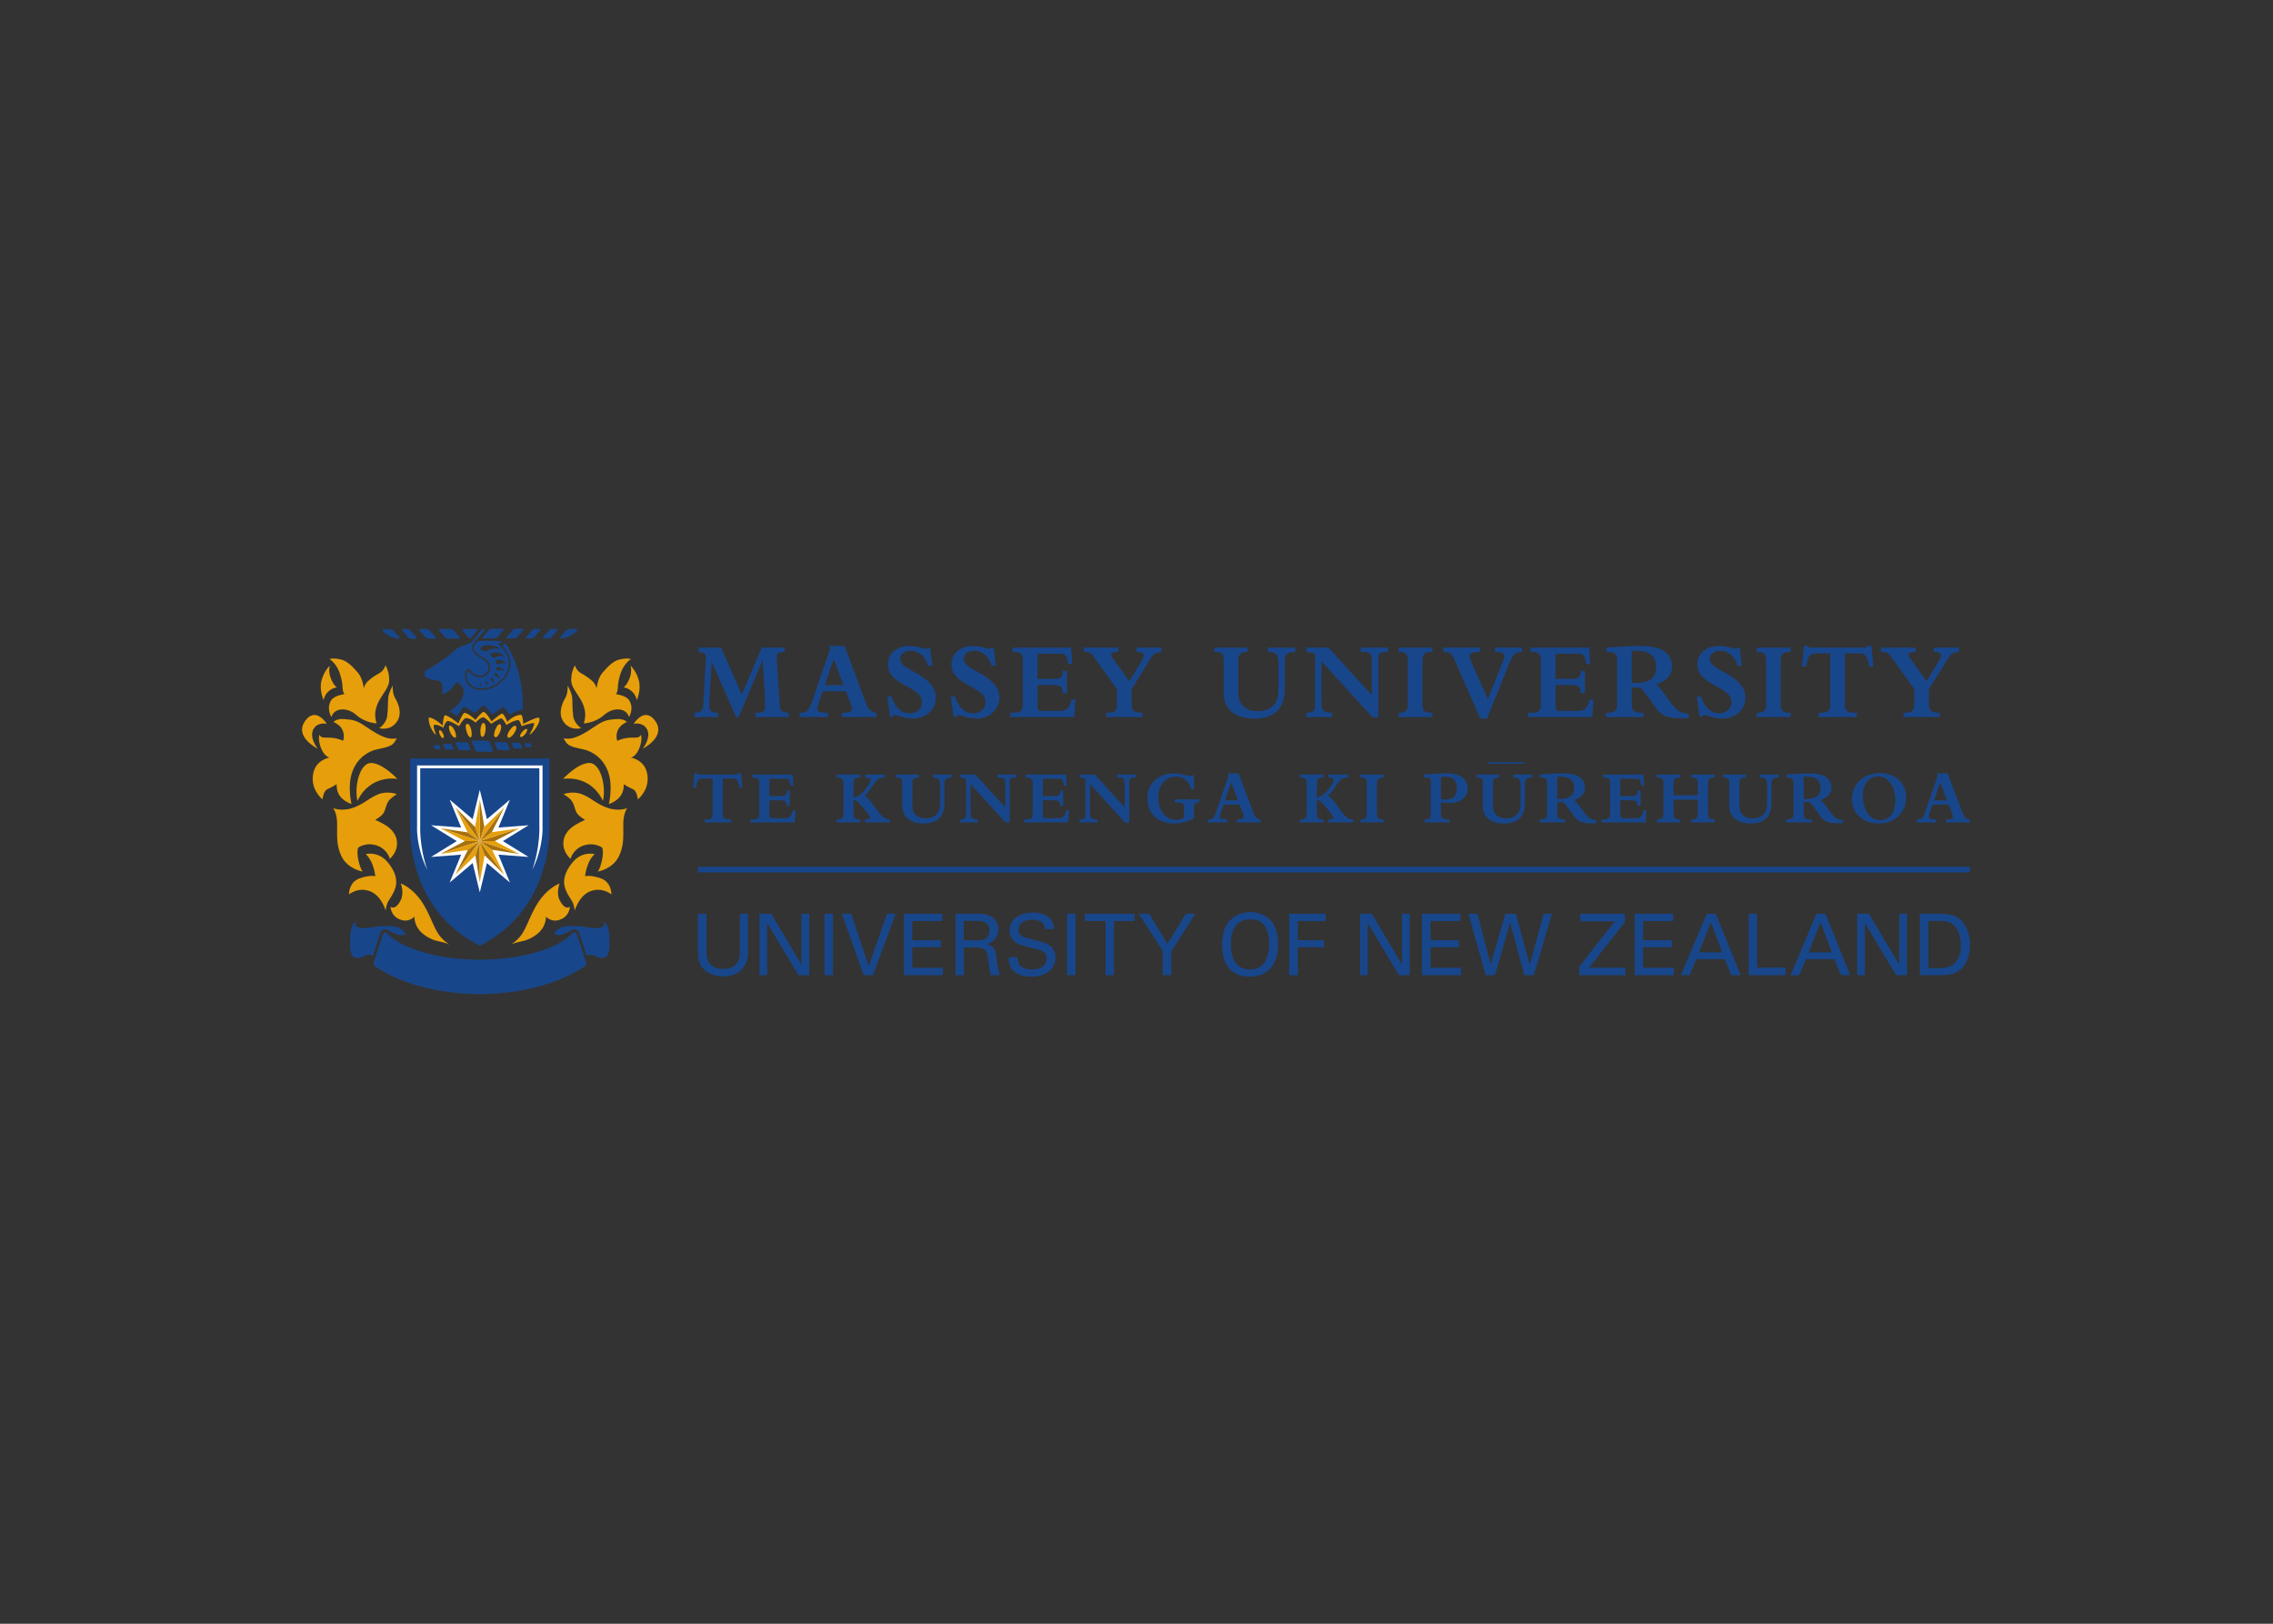 <svg clip-rule="evenodd" fill-rule="evenodd" viewBox="0 0 560 400" xmlns="http://www.w3.org/2000/svg"><rect x="0" y="0" width="560" height="400" fill="#333333" stroke="none"/><g transform="matrix(.608 0 0 .608 10.217 -33.811)"><g fill-rule="nonzero"><path d="m0 0c-3.843 4.439-8.768 3.114-8.768 3.114s1.697-1.449 2.783-4.392c1.077-2.945 1.077-4.625 1.077-4.625s-2.163.665-6.407-.867c-4.427-1.615-4.279-6.537-4.279-6.537s3.86 3.329 8.903 1.168c4.33-1.859 6.027-7.679 6.027-7.679s.254 2.223 1 3.613c.83 1.543 1.948 2.632 2.902 5.442.885 2.62.59 6.333-3.238 10.763" fill="#e69f0a" transform="matrix(.996 0 0 -.996 140.127 404.766)"/><path d="m0 0c-.8 3.745-.047 5.109-.047 5.109s3.479 2.564 8.187.581c3.786-1.605 4.651-5.156 4.651-5.156s2.609 2.16 2.898 5.448c.301 3.288-1.284 5.513-3.146 7.145-1.874 1.626-5.696 3.241-5.696 3.241s2.756 1.493 3.544 3.037c.307.61.502 1.21.682 1.803.286.926.54 1.835 1.148 2.736.992 1.481 3.432 2.862 3.432 2.862s-3.863 1.57-7.806-.133c-3.948-1.696-4.937-3.355-9.349-5.144-.281-.118-.558-.218-.827-.312h-.023c-4.71-1.579-7.977-.03-7.977-.03s1.679-1.812 1.679-6.599-.36-8.624 1.738-12.968c2.585-5.377 8.653-6.283 8.653-6.283s-.941.906-1.741 4.663" fill="#e69f0a" transform="matrix(.996 0 0 -.996 128.422 404.099)"/><path d="m0 0c-2.287 2.618-3.595 7.349-6.36 12.245-4.35 7.691-9.769 9.391-9.769 9.391s1.565-3.793-.079-6.942c-2.229-4.226-4.076-2.529-4.076-2.529s.059-3.116 2.848-4.704c4.223-2.423 6.873.699 6.873.699s-.301-4.199 3.855-7.316c3.707-2.771 6.59-2.739 8.393-3.296 1.098-.355 2.152-.821 2.152-.821s-1.547.64-3.837 3.273" fill="#e69f0a" transform="matrix(.996 0 0 -.996 161.647 435.112)"/><path d="m0 0c1.788 1.582 3.376 1.555 3.376 1.555s-1.298.779-2.47 3.766c-1.166 2.987-.384 5.126-.384 5.126s-2.346-2.065-3.385-6.032c-1.036-3.966.85-7.998.85-7.998s.26 2.019 2.013 3.583" fill="#e69f0a" transform="matrix(.996 0 0 -.996 116.337 335.709)"/><path d="m0 0c1.015-2.907 1.169-4.814 1.237-6.431.047-1.239.714-2.275.714-2.275s-4.117-.464-5.401-2.538c-2.066-3.377.127-6.756.127-6.756s.59 2.47 3.323 2.99c1.502.286 4.158.204 6.95-2.276 3.509-3.125 8.119-3.314 8.119-3.314s-1.112 2.928-.268 5.977c.841 3.051 1.764 4.09 3.712 7.156 1.954 3.037 1.75 4.218 1.55 6.292-.189 2.052-1.361 4.221-1.361 4.221s-.649-2.202-2.458-3.182c-1.827-.977-3.123-1.889-4.61-3.187-1.502-1.293-1.765-3.046-1.765-3.046s-.39 3.964-2.334 6.301c-1.954 2.332-4.386 4.79-6.682 5.386-3.515.909-4.949.26-4.949.26s2.73-1.691 4.096-5.578" fill="#e69f0a" transform="matrix(.996 0 0 -.996 120.801 328.202)"/><path d="m0 0c-.207-2.084 0-4.607-.452-7.661-.46-3.058-3.252-4.811-3.252-4.811s4.746-1.361 7.405 2.925c2.024 3.252.395 7.207-.85 9.225-1.228 2.016-1.039 5.183-1.039 5.183s-1.62-2.78-1.812-4.861" fill="#e69f0a" transform="matrix(.996 0 0 -.996 140.521 338.237)"/><path d="m0 0c1.768 2.742 5.262 1.918 5.262 1.918s-4.359 7.045-8.644 1.37c-4.997-6.617 4.943-11.498 4.943-11.498s-3.819 4.733-1.561 8.21" fill="#e69f0a" transform="matrix(.996 0 0 -.996 110.362 350.772)"/><path d="m0 0c-4.873.207-7.083-9.901-5.681-15.403 5.345 11.038 16.223 8.913 16.223 8.913s-5.734 6.286-10.542 6.49" fill="#e69f0a" transform="matrix(.996 0 0 -.996 133.712 364.751)"/><path d="m0 0c1.892-2.213 4.486-2.925 4.486-2.925s-1.818 7.021.271 12.998c2.078 5.97 6.806 8.446 9.737 9.157 2.921.718 3.898.718 5.713 1.556 1.414.664 1.916 1.614 2.662 2.989-1.88-.259-3.19-.194-5.2.582-2.01.782-3.89 1.827-7.593 4.347-3.71 2.538-5.139 2.624-8.636 2.928-2.995.256-4.288-1.163-4.288-1.163s2.299-1.024 3.317-2.662c1.556-2.538.579-5.009.579-5.009s-1.564.783-3.639 1.104c-2.084.328-3.32.045-4.548.272-1.107.183-1.493 1.095-1.493 1.095s-.65-2.27.782-5.661c1.425-3.37 3.37-3.633 3.37-3.633s-5.197-.829-6.496-5.902c-1.75-6.889 3.645-11.106 3.645-11.106s.331 3.447 2.01 4.155c1.685.709 3.766 2.016 3.766 2.016s-.325-2.925 1.555-5.138" fill="#e69f0a" transform="matrix(.996 0 0 -.996 121.182 378.461)"/><path d="m0 0v27.411h-56.7v-27.411s-1.885-33.689 28.344-48.764c30.242 15.075 28.356 48.764 28.356 48.764" fill="#18468b" transform="matrix(.996 0 0 -.996 205.857 390.2)"/><path d="m0 0c.316.741 1.068 1.269 1.93 1.269.36 0 .661-.1.968-.251.906-.49 2.612-1.585 4.17-1.939 1.812-.428 2.892-.097 2.999.41.124.523-1.848 2.539-3.999 2.899-2.161.348-5.401.43-9.804-.346-4.407-.77-6.027.101-6.328.776-.307.679.068.912.313 1.417-.62-.044-1.071-.298-1.358-.847-.796-1.541-1.301-3.367-1.263-6.885.042-3.521.186-6.36 2.229-6.818 2.042-.448 3.538.968 5.011 1.187 1.472.236 2.01-.481 2.01-.481z" fill="#18468b" transform="matrix(.996 0 0 -.996 137.356 433.41)"/><path d="m0 0c-.325.741-1.074 1.269-1.942 1.269-.351 0-.646-.1-.965-.251-.9-.49-2.6-1.585-4.167-1.939-1.818-.428-2.892-.097-3.005.41-.121.523 1.851 2.539 4.005 2.899 2.152.348 5.404.43 9.81-.346 4.395-.77 6.021.101 6.328.776.304.679-.083.912-.322 1.417.626-.044 1.071-.298 1.367-.847.788-1.541 1.301-3.367 1.254-6.885-.03-3.521-.18-6.36-2.225-6.818-2.04-.448-3.533.968-5.006 1.187-1.469.236-2.013-.481-2.013-.481z" fill="#18468b" transform="matrix(.996 0 0 -.996 217.873 433.41)"/><path d="m0 0c-10.176-7.042-25.649-11.516-42.985-11.516-17.306 0-32.786 4.471-42.929 11.489-.23.16-.372.42-.372.723 0 .104.012.21.047.304l3.92 12.05c.129.316.454.535.817.535.23 0 .443-.095.623-.254 6.05-6.381 20.732-10.876 37.894-10.876 17.25 0 32.009 4.551 38.039 10.982.159.148.375.216.605.216.369 0 .605-.237.755-.576 0 0 3.961-12.062 3.979-12.062.044-.1.07-.203.07-.313 0-.318-.206-.557-.463-.702" fill="#18468b" transform="matrix(.996 0 0 -.996 220.424 446.901)"/><path d="m0 0c.242-.354.637-.354.888 0l2.524 2.978c.239.339.094.631-.331.631h-5.351c-.427 0-.566-.292-.324-.625zm10.589-.221c.34 0 .841.268 1.133.602l2.296 2.691c.284.34.248.611-.088.611h-4.749c-.336 0-.855-.271-1.13-.611l-2.299-2.691c-.295-.334-.251-.602.086-.602zm21.984 0c.328 0 .838.268 1.122.602l2.302 2.691c.274.34.244.611-.095.611h-2.146c-.339 0-.849-.271-1.133-.611l-2.305-2.691c-.277-.334-.242-.602.095-.602zm4.979 0c-.676 0-.316.54.171 1.186l1.597 1.803c.492.49 1.434.883 2.104.883h2.199c.667 0 .646-.52-.021-1.181-2.644-2.582-6.05-2.691-6.05-2.691m-11.962 0c.337 0 .844.268 1.125.602l2.299 2.691c.295.34.251.611-.089.611h-2.148c-.334 0-.835-.271-1.125-.611l-2.299-2.691c-.289-.334-.253-.602.083-.602zm-7.05 0c.333 0 .838.268 1.13.602l2.296 2.691c.289.34.239.611-.091.611h-2.963c-.334 0-.841-.271-1.134-.611l-2.296-2.691c-.28-.334-.245-.602.086-.602zm-27.125-.092c-.343 0-.847.275-1.131.608l-2.307 2.689c-.287.333-.248.611.088.611h4.752c.348 0 .847-.278 1.133-.611l2.296-2.689c.292-.333.257-.608-.08-.608zm-15.001 0c-.334 0-.847.275-1.14.608l-2.299 2.689c-.283.333-.236.611.092.611h2.157c.331 0 .841-.278 1.128-.611l2.296-2.689c.292-.333.245-.608-.086-.608zm7.053 0c-.333 0-.85.275-1.13.608l-2.302 2.689c-.287.333-.245.611.088.611h2.966c.328 0 .841-.278 1.125-.611l2.302-2.689c.289-.333.251-.608-.098-.608zm-12.047 0c.667 0 .319.534-.162 1.184l-1.612 1.806c-.484.484-1.434.876-2.101.876h-2.19c-.664 0-.649-.504.024-1.183 2.632-2.574 6.041-2.683 6.041-2.683" fill="#18468b" transform="matrix(.996 0 0 -.996 173.159 314.074)"/><path d="m0 0c-.012.493-.035.944-.083 1.284-.702 7.561-2.588 14.358-6.404 20.588-.195.581-.761.779-1.349.395-.36 0-.392-.324-.247-.679 0 0 1.319-1.729 1.838-2.62.785-1.346 1.293-2.848 1.249-4.48.008-.585-.054-1.145-.172-1.721-.773-3.648-3.804-6.664-7.151-8.24-.891-.33-1.9-.584-2.918-.717-2.113-.263-4.442-.112-6.065 1.254-.526.405-.971.886-1.337 1.435-.641 1.036-1.001 2.408-.885 3.721.02.446.135 1.054.504 1.352l.086.127c1.304 1.788 1.706-1.632 4.958-2.161.519-.1 1.077-.118 1.632-.011.519.197 1 .546 1.396 1.003.466.502.782 1.089.921 1.691.097.425.103.847.041 1.272-.168.759-.576 1.393-1.16 1.874-1.685 1.426-4.43 2.453-5.315 4.572-.171.611-.183 1.115-.033 1.623.148.508.49 1.053.815 1.576.083.13 1.508 1.815 1.529 1.815l2.612 2.995c.206.785-.765.591-.962.405-1.957-1.927-2.949-4.436-5.277-5.773-2.919-.941-5.64-1.886-7.789-4.568-3.317-2.308-6.622-4.787-10.128-6.502-.393-.773-.21-1.741-.021-2.523 1.738-1.172 4.055-1.199 6.174-1.795.965-1.36 1.142-3.494.738-5.043 1.343-.396 4.616 2.296 5.651 4.601 1.553-.207 2.89-1.768 3.076-3.321.112-1.269-.177-2.417-.676-3.429-1.558-3.111-5.162-4.949-5.162-4.949 1.461-.599 2.538-1.73 3.034-1.868.519-.139 2.145 3.376 2.836 3.535.868.204 3.922-2.198 4.586-2.198.555 0 2.568 2.847 3.436 2.797.982-.062 3.031-3.391 3.703-3.488.461-.05 3.536 2.931 4.516 2.824.705-.076 2.013-2.694 2.538-2.904.561-.195 1.582 1.34 5.303 2.04 0 0 .033 2.423-.038 4.211" fill="#18468b" transform="matrix(.996 0 0 -.996 195.029 338.825)"/><path d="m0 0c-.26-.168-.381-.322-.581-.546-.396-.484-.629-1.006-.741-1.411-.106-.38-.106-.761.018-1.216.785-1.856 3.588-3.022 5.126-4.32.682-.558 1.177-1.331 1.369-2.237.08-.499.074-1.027-.038-1.532-.168-.717-.522-1.402-1.074-1.983-.461-.543-1.027-.942-1.665-1.169-.696-.139-1.328-.127-1.93-.024-1.679.281-3.01 1.379-4.173 2.624-.133-.15-.207-.257-.272-.354l-.091-.092c-.186-.126-.266-.69-.277-.894-.11-1.186.224-2.432.79-3.349.322-.493.721-.921 1.196-1.284 1.404-1.21 3.526-1.373 5.601-1.116.953.115 1.895.363 2.748.667 3.217 1.532 6.059 4.398 6.767 7.8.118.523.171 1.06.171 1.576.039 1.494-.425 2.875-1.157 4.15-.552.929-1.118 1.694-2.024 2.603-.431.437-.847.723-1.169 1.045.396.776 1.366.572 1.753 1.151-3.093.41-9.388.262-9.388.262-.395-.047-.623-.121-.959-.351m-.511-17.188c-.088-.038-.188-.074-.309-.03.121.042.168.201.141.34.027.059.115.032.195-.033.083-.162.035-.227-.027-.277m2.152-.487c-.148-.136-.307-.266-.561-.266.186.154.18.493.027.753.026.115.206.115.395.059.095-.024.133-.038.151-.089.103-.174.065-.324-.012-.457m1.954-.142c.212.369-.015.906-.437 1.216-.03.198.242.319.611.366.162.021.236 0 .304-.047.262-.216.292-.487.254-.759-.142-.309-.322-.628-.732-.776m2.809.856c.05.558-.389 1.213-.9 1.499-.124.257.095.502.428.664.153.062.21.074.301.036.339-.222.484-.576.549-.951 0-.451-.062-.92-.378-1.248m.874 3.052c-.272.192-.251.578-.089.912.089.15.145.197.245.197.431-.032.791-.327 1.089-.67.313-.492.582-1.012.526-1.525-.322.599-1.134 1.053-1.771 1.086m1.148 2.131c-.407.038-.617.469-.629.929-.006.224.03.295.127.354.49.228 1.054.115 1.594-.082.611-.34 1.21-.732 1.461-1.331-.712.457-1.851.472-2.553.13m3.471 2.756c-1.01.478-2.509.292-3.359-.289-.552-.012-.9.501-.995 1.109-.053.293-.026.387.107.496.599.369 1.351.328 2.086.171.865-.336 1.733-.752 2.161-1.487m-.685 2.877c-1.367.499-2.913.52-3.97-.389-.714-.068-1.31.401-1.756.897-.124.18-.1.517.054.679.749.584 1.744.637 2.721.525 1.148-.342 2.331-.785 2.951-1.712m-9.789 3.793c.968.764 2.334.947 3.683.938 1.635-.256 3.287-.619 4.244-1.587-1.928.401-4.058.224-5.425-.915-.971-.192-1.844.277-2.505.794-.204.188-.201.584.003.77" fill="#18468b" transform="matrix(.996 0 0 -.996 176.545 315.577)"/><path d="m0 0-12.245.933 4.669-11.357-9.361 7.942-2.898-11.926-2.901 11.926-9.365-7.942 4.678 11.357-12.245-.933 10.451 6.449-10.451 6.445 12.245-.927-4.678 11.354 9.365-7.954 2.901 11.941 2.898-11.941 9.361 7.954-4.669-11.354 12.245.927-10.447-6.445z" fill="#fff" transform="matrix(.996 0 0 -.996 197.375 402.826)"/><path d="m0 0s.561-8.234-4.164-17.832c3.326 9.687 2.874 17.915 2.874 17.915v23.453h-48.468v-23.453s-.443-8.228 2.886-17.915c-4.728 9.598-4.167 17.832-4.167 17.832v24.687h51.039z" fill="#fff" transform="matrix(.996 0 0 -.996 203.035 390.329)"/><path d="m0 0c-1.656 3.149-.077 6.941-.077 6.941s-5.418-1.7-9.771-9.391c-2.763-4.896-4.073-9.627-6.36-12.244-2.29-2.63-3.843-3.27-3.843-3.27s1.054.463 2.155.817c1.806.558 4.689.526 8.39 3.3 4.155 3.113 3.854 7.313 3.854 7.313s2.651-3.123 6.886-.697c2.78 1.588 2.851 4.702 2.851 4.702s-1.854-1.694-4.085 2.529" fill="#e69f0a" transform="matrix(.996 0 0 -.996 210.051 420.487)"/><path d="m0 0h-.024c-.277.094-.546.195-.832.313-4.406 1.788-5.407 3.447-9.352 5.144-3.943 1.7-7.801.133-7.801.133s2.438-1.382 3.433-2.863c.611-.9.859-1.809 1.145-2.736.183-.593.378-1.192.685-1.803.782-1.544 3.541-3.037 3.541-3.037s-3.822-1.614-5.687-3.24c-1.871-1.632-3.465-3.858-3.164-7.145.295-3.288 2.91-5.451 2.91-5.451s.865 3.553 4.645 5.158c4.708 1.984 8.193-.581 8.193-.581s.75-1.363-.047-5.109c-.8-3.757-1.741-4.663-1.741-4.663s6.07.906 8.653 6.281c2.101 4.347 1.741 8.184 1.741 12.97 0 4.787 1.673 6.597 1.673 6.597s-3.267-1.55-7.971.032" fill="#e69f0a" transform="matrix(.996 0 0 -.996 229.482 382.971)"/><path d="m0 0c-4.247 1.532-6.407.865-6.407.865s0 1.682 1.08 4.627c1.08 2.943 2.774 4.389 2.774 4.389s-4.923 1.328-8.762-3.111c-3.837-4.43-4.132-8.145-3.247-10.763.96-2.81 2.084-3.899 2.91-5.445.744-1.387 1.01-3.61 1.01-3.61s1.694 5.82 6.014 7.677c5.047 2.16 8.907-1.166 8.907-1.166s.151 4.923-4.279 6.537" fill="#e69f0a" transform="matrix(.996 0 0 -.996 226.697 411.506)"/><path d="m0 0s.782-2.14-.387-5.126c-1.165-2.987-2.467-3.766-2.467-3.766s1.585.026 3.379-1.555c1.747-1.565 2.016-3.586 2.016-3.586s1.883 4.031.838 7.998c-1.039 3.966-3.379 6.035-3.379 6.035" fill="#e69f0a" transform="matrix(.996 0 0 -.996 238.699 325.304)"/><path d="m0 0c.85-3.049-.274-5.976-.274-5.976s4.615.189 8.124 3.317c2.792 2.476 5.448 2.559 6.951 2.272 2.727-.519 3.32-2.989 3.32-2.989s2.204 3.379.121 6.755c-1.284 2.075-5.392 2.538-5.392 2.538s.667 1.036.714 2.276c.071 1.617.224 3.523 1.237 6.43 1.363 3.887 4.096 5.578 4.096 5.578s-1.437.65-4.938-.259c-2.313-.596-4.751-3.055-6.696-5.386-1.948-2.338-2.337-6.301-2.337-6.301s-.263 1.753-1.762 3.045c-1.491 1.299-2.783 2.211-4.607 3.188-1.818.98-2.464 3.181-2.464 3.181s-1.166-2.166-1.364-4.217c-.198-2.078-.392-3.258 1.558-6.295 1.951-3.067 2.869-4.105 3.713-7.157" fill="#e69f0a" transform="matrix(.996 0 0 -.996 220.021 342.768)"/><path d="m0 0s-2.798 1.753-3.255 4.811c-.449 3.057-.254 5.577-.449 7.661-.206 2.081-1.812 4.861-1.812 4.861s.177-3.167-1.048-5.183c-1.236-2.018-2.868-5.973-.841-9.225 2.662-4.286 7.405-2.925 7.405-2.925" fill="#e69f0a" transform="matrix(.996 0 0 -.996 218.729 350.653)"/><path d="m0 0c1.405 5.501-.812 15.609-5.681 15.403-4.817-.204-10.548-6.49-10.548-6.49s10.887 2.125 16.229-8.913" fill="#e69f0a" transform="matrix(.996 0 0 -.996 227.505 380.084)"/><path d="m0 0c-4.291 5.675-8.635-1.372-8.635-1.372s3.494.823 5.25-1.916c2.272-3.479-1.55-8.21-1.55-8.21s9.934 4.881 4.935 11.498" fill="#e69f0a" transform="matrix(.996 0 0 -.996 248.554 347.497)"/><path d="m0 0s1.954.263 3.37 3.633c1.435 3.391.782 5.661.782 5.661s-.392-.912-1.496-1.095c-1.225-.231-2.464.056-4.539-.272-2.083-.325-3.648-1.104-3.648-1.104s-.962 2.471.594 5.009c1.012 1.638 3.314 2.662 3.314 2.662s-1.305 1.416-4.294 1.159c-3.495-.304-4.938-.386-8.636-2.927-3.698-2.518-5.58-3.562-7.605-4.344-2.01-.78-3.311-.842-5.194-.582.755-1.375 1.251-2.325 2.665-2.989 1.824-.839 2.798-.839 5.713-1.556 2.928-.711 7.671-3.187 9.748-9.16 2.081-5.974.26-12.998.26-12.998s2.6.714 4.48 2.928c1.886 2.21 1.558 5.135 1.558 5.135s2.078-1.307 3.772-2.013c1.685-.711 2.001-4.155 2.001-4.155s5.401 4.217 3.648 11.103c-1.287 5.076-6.493 5.905-6.493 5.905" fill="#e69f0a" transform="matrix(.996 0 0 -.996 238.834 362.551)"/><path d="m0 0c-.564.691-6.425-2.447-6.425-2.447s-.097 3.138-.865 3.728c-2.331-.183-4.093-1.346-5.666-2.881h.006c-.614 1.73-1.555 3.279-1.998 3.309-.853.059-4.386-3.14-4.386-3.14s-2.098 3.754-3.24 3.863c-.49.044-2.326-1.978-3.297-3.249-1.151 1.177-3.624 3.019-4.527 2.821-.54-.112-1.688-2.544-2.438-4.3-.631.637-3.881 3.14-5.513 3.406-.782-1.148-.805-4.265-.805-4.265s-3.312 3.049-5.593 3.353c-.59-.771.466-5.144 2.845-7.201-.077.619-1.136 2.73-.933 4.081 1.169.579 3.952-1.074 3.952-1.074s.508 2.202 1.682 2.768c1.742-.203 4.634-2.166 4.634-2.166s1.366 2.503 2.538 3.267c1.744.372 4.25-1.78 4.25-1.78s1.841 2.173 3.205 2.164c1.34-.593 3.081-2.662 3.081-2.662s2.603 1.75 4.179 2.234c.935-.475 2.054-2.721 2.054-2.721s3.279 2.166 5.011 1.956c.588-.581 1.16-2.437 1.16-2.437s3.589 1.334 5.126 1.263c-.224-1.898-1.186-3.285-1.974-4.823 1.812.945 4.946 5.705 3.937 6.933" fill="#e69f0a" transform="matrix(.996 0 0 -.996 201.624 346.471)"/><path d="m0 0c1.349-.201 2.072 5.421.516 5.658-1.319.197-1.826-5.463-.516-5.658" fill="#e69f0a" transform="matrix(.996 0 0 -.996 178.606 354.178)"/><path d="m0 0c1.414-.57 3.444 4.663 2.001 5.227-1.254.493-3.217-4.716-2.001-5.227" fill="#e69f0a" transform="matrix(.996 0 0 -.996 183.792 354.277)"/><path d="m0 0c-.015-1.936 1.077-4.923 2.084-4.666.702.186.43 4.451-1.116 5.427-.578.207-.968-.374-.968-.761" fill="#e69f0a" transform="matrix(.996 0 0 -.996 171.899 349.687)"/><path d="m0 0c1.157-.744 4.433 3.89 2.996 4.743-1.025.625-4.333-3.899-2.996-4.743" fill="#e69f0a" transform="matrix(.996 0 0 -.996 189.114 354.426)"/><path d="m0 0c-.21-1.93 1.721-4.873 2.68-4.474.608.254-.354 4.259-2.096 4.855-.377.197-.584-.183-.584-.381" fill="#e69f0a" transform="matrix(.996 0 0 -.996 165.139 350.016)"/><path d="m0 0c.936-.723 3.314 2.45 2.733 3.072-.703.759-3.468-2.511-2.733-3.072" fill="#e69f0a" transform="matrix(.996 0 0 -.996 194.036 354.118)"/><path d="m0 0c.882.475-.664 3.509-1.514 3.114-.688-.319.729-3.545 1.514-3.114" fill="#e69f0a" transform="matrix(.996 0 0 -.996 162.785 354.626)"/><path d="m0 0c-.39 0-.599-.245-.475-.543l1.414-3.423c.118-.296.54-.549.92-.549h5.681c.387 0 .603.253.49.549l-1.419 3.423c-.13.298-.54.543-.924.543z" fill="#18468b" transform="matrix(.996 0 0 -.996 174.926 355.701)"/><path d="m0 0c-.28 0-.434-.177-.345-.395l1.015-2.465c.094-.215.395-.38.673-.38h4.093c.272 0 .434.165.34.38l-1.016 2.465c-.088.218-.38.395-.67.395z" fill="#18468b" transform="matrix(.996 0 0 -.996 183.962 356.328)"/><path d="m0 0c-.198 0-.307-.124-.242-.272l.72-1.732c.062-.142.269-.271.463-.271h2.863c.195 0 .307.129.242.271l-.711 1.732c-.059.148-.277.272-.469.272z" fill="#18468b" transform="matrix(.996 0 0 -.996 190.77 356.597)"/><path d="m0 0c-.142 0-.218-.077-.171-.189l.499-1.207c.044-.103.191-.195.327-.195h2.004c.133 0 .21.092.165.195l-.493 1.207c-.044.112-.191.189-.327.189z" fill="#18468b" transform="matrix(.996 0 0 -.996 195.876 356.756)"/><path d="m0 0c.28 0 .437.168.351.384l-1.018 2.461c-.08.218-.387.395-.664.395h-4.09c-.284 0-.431-.177-.352-.395l1.024-2.461c.092-.216.384-.384.667-.384z" fill="#18468b" transform="matrix(.996 0 0 -.996 173.561 359.554)"/><path d="m0 0c.186 0 .292.121.236.272l-.711 1.729c-.062.153-.272.277-.472.277h-2.857c-.195 0-.301-.124-.245-.277l.705-1.729c.074-.151.275-.272.478-.272z" fill="#18468b" transform="matrix(.996 0 0 -.996 166.762 359.285)"/><path d="m0 0c.13 0 .221.091.165.192l-.49 1.213c-.041.103-.194.192-.336.192h-1.995c-.142 0-.219-.089-.177-.192l.499-1.213c.05-.101.194-.192.33-.192z" fill="#18468b" transform="matrix(.996 0 0 -.996 161.656 359.126)"/><path d="m0 0 1.853 5.802-1.812 11.02z" fill="#a6700e" transform="matrix(.996 0 0 -.996 177.6 396.395)"/><path d="m0 0 1.907-5.779.047 16.82z" fill="#e69f0a" transform="matrix(.996 0 0 -.996 175.698 390.64)"/><path d="m0 0 1.818-10.988-.024 16.826z" fill="#a6700e" transform="matrix(.996 0 0 -.996 175.809 402.207)"/><path d="m0 0 1.951 11.035-1.972 5.79z" fill="#e69f0a" transform="matrix(.996 0 0 -.996 177.618 413.148)"/><path d="m0 0 7.939-7.836 1.906-5.778z" fill="#a6700e" transform="matrix(.996 0 0 -.996 167.795 382.84)"/><path d="m0 0-4.914 10.084 9.846-13.617z" fill="#e69f0a" transform="matrix(.996 0 0 -.996 172.687 392.879)"/><path d="m0 0-7.945 7.833-1.971 5.79z" fill="#a6700e" transform="matrix(.996 0 0 -.996 187.469 409.96)"/><path d="m0 0 4.908-10.076-9.913 13.623z" fill="#e69f0a" transform="matrix(.996 0 0 -.996 182.582 399.927)"/><path d="m0 0 11.035-1.682 4.931-3.533z" fill="#a6700e" transform="matrix(.996 0 0 -.996 161.701 391.203)"/><path d="m0 0-9.901 5.215 15.969-5.215z" fill="#e69f0a" transform="matrix(.996 0 0 -.996 171.557 396.395)"/><path d="m0 0-11.023 1.679-5.008 3.548z" fill="#a6700e" transform="matrix(.996 0 0 -.996 193.558 401.6)"/><path d="m0 0 9.899-5.227-16.029 5.227z" fill="#e69f0a" transform="matrix(.996 0 0 -.996 183.701 396.395)"/><path d="m0 0 9.91 5.2h6.068z" fill="#a6700e" transform="matrix(.996 0 0 -.996 161.689 401.572)"/><path d="m0 0-11.106-1.561 15.979 5.2z" fill="#e69f0a" transform="matrix(.996 0 0 -.996 172.747 400.018)"/><path d="m0 0-9.901-5.182h-6.133z" fill="#a6700e" transform="matrix(.996 0 0 -.996 193.56 391.236)"/><path d="m0 0 11.109 1.567-16.035-5.182z" fill="#e69f0a" transform="matrix(.996 0 0 -.996 182.502 392.795)"/><path d="m0 0 5.002 9.969 4.873 3.639z" fill="#a6700e" transform="matrix(.996 0 0 -.996 167.766 409.944)"/><path d="m0 0-8.078-7.771 9.872 13.609z" fill="#e69f0a" transform="matrix(.996 0 0 -.996 175.81 402.207)"/><path d="m0 0-5.008-9.978-4.926-3.615z" fill="#a6700e" transform="matrix(.996 0 0 -.996 187.487 382.861)"/><path d="m0 0 8.075 7.791-9.931-13.593z" fill="#e69f0a" transform="matrix(.996 0 0 -.996 179.446 390.617)"/><g fill="#18468b"><path d="m0 0h-.089l-.95-16.17c-.174-2.995-.13-4.45 3.548-4.495v-1.77h-9.604v1.77c3.373.045 3.459 1.045 3.677 4.814l.951 16.441c.13 2.317 0 3.315-2.898 3.453v1.771h9.128l8.435-19.077 8.092 19.077h9.299v-1.771c-3.116-.183-3.332-.183-3.116-3.453l1.039-16.76c.218-3.813.348-4.223 3.807-4.495v-1.77h-13.626v1.77h.735c1.818 0 3.332 0 3.332 2.952 0 .726-.045 1.455-.089 2.136l-.994 16.123h-.086l-9.689-22.981h-1.039z" transform="matrix(.996 0 0 -.996 271.653 323.801)"/><path d="m0 0-1.815-5.312c-.779-2.317-.738-3.406 3.418-3.406h.56v-1.771h-11.462v1.771h.649c2.075 0 3.158.998 4.238 4.179l7.399 21.662-.475 1.319h6.401l8.653-23.073c1.121-2.998 2.075-3.907 4.323-4.087v-1.771h-14.056v1.771h1.511c2.641 0 3.028 1.225 2.163 3.453l-2.031 5.265zm4.501 13.127-3.636-10.627h7.614z" transform="matrix(.996 0 0 -.996 316.536 335.699)"/><path d="m0 0h1.688c1.429-4.498 3.978-6.812 7.396-6.812 2.857 0 5.02 1.907 5.02 4.451 0 6.767-13.889 6.54-13.889 15.532 0 4.359 3.633 7.402 8.783 7.402 3.332 0 5.927-1.18 6.576-1.18.301 0 .561.091.953.501h.909l.82-7.357h-1.729c-.953 3.677-3.721 6.085-7.053 6.085-2.423 0-4.238-1.363-4.238-3.134 0-4.179 7.18-4.952 12.026-10.037 1.774-1.862 2.464-3.816 2.464-5.997 0-4.722-4.067-8.446-9.214-8.446-3.461 0-6.619 1.454-7.395 1.454-.393 0-.694-.227-.909-.728h-1.128z" transform="matrix(.996 0 0 -.996 342.761 337.819)"/><path d="m0 0h1.688c1.429-4.498 3.981-6.812 7.396-6.812 2.857 0 5.02 1.907 5.02 4.451 0 6.767-13.889 6.54-13.889 15.532 0 4.359 3.633 7.402 8.783 7.402 3.332 0 5.927-1.18 6.579-1.18.301 0 .56.091.947.501h.912l.82-7.357h-1.732c-.947 3.677-3.718 6.085-7.05 6.085-2.423 0-4.238-1.363-4.238-3.134 0-4.179 7.18-4.952 12.026-10.037 1.774-1.862 2.467-3.816 2.467-5.997 0-4.722-4.07-8.446-9.217-8.446-3.461 0-6.619 1.454-7.395 1.454-.393 0-.694-.227-.909-.728h-1.125z" transform="matrix(.996 0 0 -.996 368.518 337.819)"/><path d="m0 0h-9.474v-10.217h7.007c2.381 0 3.246.862 3.246 3.27h1.73v-9.04h-1.73c0 2.453-.564 3.27-3.893 3.27h-6.36v-8.175c0-1.954.346-2.361 1.6-2.361h7.225c2.812 0 4.152.818 4.976 4.634h1.643l-.519-7.131h-26.045v1.768h1.777c2.508 0 3.373 1.045 3.373 3.273v18.121c0 2.452-.779 3.314-3.763 3.314h-.434v1.774h23.838l.431-6.587h-1.641c-.434 3.087-.998 4.087-2.987 4.087" transform="matrix(.996 0 0 -.996 413.063 320.505)"/><path d="m0 0c0-2.181.649-3.361 3.766-3.361h.649v-1.771h-14.753v1.771h1.08c2.597 0 3.288 1.227 3.288 3.27v6.315l-9.3 12.989c-1.254 1.723-1.774 2.133-3.937 2.133h-.301v1.771h14.101v-1.771h-.519c-2.509 0-2.854-1.089-1.945-2.316l6.921-9.583 5.017 8.266c1.124 1.863 1.47 3.633-1.558 3.633h-.52v1.771h10.212v-1.771c-2.509-.183-3.244-.681-4.802-3.178l-7.399-11.944z" transform="matrix(.996 0 0 -.996 441.747 341.025)"/><path d="m0 0h11.203v-1.771h-.301c-3.459 0-3.978-1.59-3.978-3.769v-11.309c0-10.128-7.01-12.038-12.157-12.038-7.788 0-12.72 3.545-12.72 10.492v13.534c0 2.273-.605 3.09-3.027 3.09h-.735v1.771h13.54v-1.771h-.738c-1.815 0-3.069-.864-3.069-3.09v-13.534c0-5.54 3.893-7.446 7.83-7.446 5.666 0 8.479 3.358 8.479 8.355v11.037c0 3.223-.865 4.678-3.548 4.678h-.779z" transform="matrix(.996 0 0 -.996 496.925 318.016)"/><path d="m0 0c0-2.771.823-3.68 4.282-3.68v-1.768h-10.468v1.768h.26c2.638 0 3.288 1 3.288 2.863v20.847c-.954.682-2.119.998-3.462.998v1.773h8.913l17.648-19.348v13.714c0 3.27-.649 3.861-4.108 3.861h-.434v1.773h11.162v-1.773h-.434c-2.68 0-3.545-.591-3.545-2.317v-24.298h-2.381l-20.721 22.754z" transform="matrix(.996 0 0 -.996 518.719 340.717)"/><path d="m0 0h13.759v-1.771h-.738c-2.334 0-3.288-1.045-3.288-3.408v-17.985c0-2.223.735-3.315 3.374-3.315h.652v-1.77h-13.759v1.77h.605c2.293 0 3.158 1.137 3.158 3.135v18.165c0 2.363-.779 3.408-3.199 3.408h-.564z" transform="matrix(.996 0 0 -.996 549.902 318.016)"/><path d="m0 0c-1.425 3.27-2.033 3.816-4.498 3.816h-.304v1.771h15.01v-1.771h-.734c-3.633 0-4.194-1.272-2.984-3.952l6.791-15.169 6.619 16.53c.605 1.546-.389 2.591-2.856 2.591h-.865v1.771h10.987v-1.771h-.301c-2.553 0-3.506-1.228-4.931-4.816l-8.999-22.3h-2.727z" transform="matrix(.996 0 0 -.996 572.862 323.572)"/><path d="m0 0h-9.474v-10.217h7.007c2.381 0 3.246.862 3.246 3.27h1.73v-9.04h-1.73c0 2.453-.564 3.27-3.896 3.27h-6.357v-8.175c0-1.954.346-2.361 1.6-2.361h7.225c2.812 0 4.152.818 4.976 4.634h1.643l-.519-7.131h-26.045v1.768h1.777c2.508 0 3.373 1.045 3.373 3.273v18.121c0 2.452-.779 3.314-3.763 3.314h-.434v1.774h23.838l.431-6.587h-1.644c-.431 3.087-.995 4.087-2.984 4.087" transform="matrix(.996 0 0 -.996 622.962 320.505)"/><path d="m0 0c0-2.317.953-3.317 3.418-3.317h1.295v-1.771h-15.14v1.771h.694c2.638 0 3.763.682 3.763 3.317v17.938c0 2.181-.561 3.453-3.462 3.453h-.906v1.77c2.163.136 3.807.228 5.578.363 2.423.183 5.539.319 7.097.319 6.357 0 9.819-.862 11.983-3.134 1.428-1.499 2.074-3.226 2.074-5.177 0-3.452-2.378-6.177-6.401-7.313 2.854-2.497 4.368-6.085 7.44-9.311 1.774-1.862 2.987-2.405 5.711-2.68v-1.77c-.953-.045-1.384-.045-2.683-.045-5.362 0-7.57.818-9.603 2.952-2.164 2.272-4.672 7.041-7.44 9.538h-3.418zm0 8.81h1.685c5.236 0 8.264 1.682 8.264 6.539 0 4.814-3.503 6.54-7.7 6.54h-2.249z" transform="matrix(.996 0 0 -.996 644.408 341.075)"/><path d="m0 0h1.685c1.429-4.498 3.981-6.812 7.399-6.812 2.857 0 5.02 1.907 5.02 4.451 0 6.767-13.889 6.54-13.889 15.532 0 4.359 3.633 7.402 8.783 7.402 3.329 0 5.927-1.18 6.576-1.18.304 0 .563.091.95.501h.909l.823-7.357h-1.732c-.95 3.677-3.718 6.085-7.05 6.085-2.423 0-4.238-1.363-4.238-3.134 0-4.179 7.18-4.952 12.026-10.037 1.771-1.862 2.464-3.816 2.464-5.997 0-4.722-4.067-8.446-9.214-8.446-3.461 0-6.619 1.454-7.398 1.454-.39 0-.691-.227-.909-.728h-1.125z" transform="matrix(.996 0 0 -.996 670.812 337.819)"/><path d="m0 0h13.759v-1.771h-.738c-2.334 0-3.288-1.045-3.288-3.408v-17.985c0-2.223.735-3.315 3.374-3.315h.652v-1.77h-13.759v1.77h.605c2.293 0 3.161 1.137 3.161 3.135v18.165c0 2.363-.779 3.408-3.202 3.408h-.564z" transform="matrix(.996 0 0 -.996 695.065 318.016)"/><path d="m0 0c0-2.361.691-3.406 3.763-3.406h1.039v-1.771h-15.574v1.771h1.473c2.378 0 3.329.998 3.329 3.406v20.712h-5.103c-3.332 0-3.852-.546-4.675-5.363h-1.774l.78 8.497h1.387c.345-.319.56-.546.82-.637.301-.092.649-.136 1.254-.136h20.591c1.169 0 1.384.091 2.078.773h1.384l.779-8.497h-1.773c-.824 4.77-1.343 5.363-4.672 5.363h-5.106z" transform="matrix(.996 0 0 -.996 730.819 340.985)"/><path d="m0 0c0-2.181.649-3.361 3.763-3.361h.649v-1.771h-14.75v1.771h1.08c2.594 0 3.288 1.227 3.288 3.27v6.315l-9.303 12.989c-1.251 1.723-1.773 2.133-3.934 2.133h-.304v1.771h14.104v-1.771h-.519c-2.512 0-2.857-1.089-1.945-2.316l6.921-9.583 5.017 8.266c1.124 1.863 1.47 3.633-1.558 3.633h-.52v1.771h10.209v-1.771c-2.509-.183-3.244-.681-4.799-3.178l-7.399-11.944z" transform="matrix(.996 0 0 -.996 764.839 341.025)"/><path d="m0 0c0-1.629.478-2.352 2.597-2.352h.717v-1.219h-10.748v1.219h1.015c1.641 0 2.299.69 2.299 2.352v14.284h-3.524c-2.299 0-2.656-.372-3.223-3.692h-1.224l.537 5.858h.953c.239-.218.39-.377.567-.439.212-.065.451-.095.867-.095h14.214c.805 0 .956.065 1.431.534h.956l.537-5.858h-1.224c-.567 3.291-.924 3.692-3.223 3.692h-3.524z" transform="matrix(.996 0 0 -.996 276.089 385.281)"/><path d="m0 0h-6.537v-7.051h4.834c1.644 0 2.24.597 2.24 2.258h1.195v-6.239h-1.195c0 1.691-.386 2.258-2.686 2.258h-4.388v-5.64c0-1.349.239-1.629 1.101-1.629h4.987c1.942 0 2.866.561 3.436 3.199h1.133l-.357-4.923h-17.973v1.222h1.224c1.73 0 2.329.72 2.329 2.252v12.505c0 1.697-.54 2.287-2.6 2.287h-.298v1.222h16.45l.298-4.542h-1.13c-.301 2.13-.688 2.821-2.063 2.821" transform="matrix(.996 0 0 -.996 301.492 371.143)"/><path d="m0 0c0-1.756.776-2.29 2.358-2.29h.419v-1.219h-9.733v1.219h.537c1.523 0 2.299.534 2.299 2.352v12.313c0 1.661-.567 2.378-2.329 2.378h-.507v1.222h9.733v-1.222h-.507c-1.942 0-2.27-.779-2.27-2.502v-5.64c1.192.153 2.6.971 3.94 2.381.986 1.03 2.898 3.572 2.898 4.731 0 .661-.537 1.03-1.794 1.03h-.328v1.222h7.971v-1.222c-1.791-.121-2.446-.277-3.255-1.127-1.343-1.411-2.715-4.412-4.922-6.171.864-.472 2.237-2.101 3.163-3.353l2.597-3.479c1.523-2.063 2.689-2.913 4.539-2.913v-1.219h-10.181v1.219c1.254 0 2.089.189 2.089.85 0 .652-2.745 3.913-4.628 5.885-.953 1.006-1.375 1.13-2.089 1.13z" transform="matrix(.996 0 0 -.996 329.071 385.341)"/><path d="m0 0h7.732v-1.222h-.206c-2.391 0-2.748-1.092-2.748-2.6v-7.8c0-6.992-4.837-8.302-8.39-8.302-5.375 0-8.78 2.441-8.78 7.237v9.334c0 1.57-.416 2.131-2.09 2.131h-.504v1.222h9.343v-1.222h-.507c-1.255 0-2.119-.59-2.119-2.131v-9.334c0-3.825 2.685-5.139 5.403-5.139 3.911 0 5.853 2.32 5.853 5.764v7.617c0 2.223-.599 3.223-2.45 3.223h-.537z" transform="matrix(.996 0 0 -.996 361.14 369.431)"/><path d="m0 0c0-1.909.567-2.541 2.954-2.541v-1.219h-7.222v1.219h.178c1.82 0 2.269.691 2.269 1.974v14.382c-.658.469-1.464.69-2.39.69v1.222h6.153l12.18-13.348v9.464c0 2.252-.446 2.662-2.836 2.662h-.298v1.222h7.705v-1.222h-.301c-1.85 0-2.446-.41-2.446-1.599v-16.763h-1.644l-14.302 15.7z" transform="matrix(.996 0 0 -.996 376.473 385.092)"/><path d="m0 0h-6.537v-7.051h4.834c1.644 0 2.24.597 2.24 2.258h1.192v-6.239h-1.192c0 1.691-.389 2.258-2.688 2.258h-4.386v-5.64c0-1.349.236-1.629 1.101-1.629h4.987c1.942 0 2.866.561 3.436 3.199h1.133l-.357-4.923h-17.976v1.222h1.225c1.732 0 2.331.72 2.331 2.252v12.505c0 1.697-.54 2.287-2.6 2.287h-.298v1.222h16.45l.298-4.542h-1.133c-.301 2.13-.688 2.821-2.06 2.821" transform="matrix(.996 0 0 -.996 412.286 371.143)"/><path d="m0 0c0-1.909.567-2.541 2.957-2.541v-1.219h-7.227v1.219h.18c1.82 0 2.269.691 2.269 1.974v14.382c-.658.469-1.464.69-2.39.69v1.222h6.153l12.18-13.348v9.464c0 2.252-.449 2.662-2.836 2.662h-.298v1.222h7.702v-1.222h-.298c-1.853 0-2.446-.41-2.446-1.599v-16.763h-1.644l-14.302 15.7z" transform="matrix(.996 0 0 -.996 424.881 385.092)"/><path d="m0 0c-1.582-.03-2.119-.531-2.119-1.971v-4.669c-2.149-1.033-5.224-1.975-7.791-1.975-7.556 0-11.197 4.421-11.197 10.433 0 5.734 4.509 9.963 10.869 9.963 3.072 0 5.46-1.092 6.475-1.092.449 0 .688.121.897.402h.747v-5.732h-1.195c-.806 3.2-3.075 5.08-6.177 5.08-4.244 0-7.169-3.512-7.169-8.592 0-5.138 3.075-8.96 7.228-8.96 1.133 0 2.387.316 3.193.818v4.324c0 1.567-.626 1.909-3.671 1.971v1.189h9.91z" transform="matrix(.996 0 0 -.996 469.137 380.691)"/><path d="m0 0-1.254-3.665c-.537-1.597-.511-2.35 2.358-2.35h.386v-1.221h-7.912v1.221h.452c1.428 0 2.175.691 2.924 2.884l5.103 14.948-.325.906h4.418l5.971-15.916c.776-2.069 1.434-2.698 2.986-2.822v-1.221h-9.706v1.221h1.048c1.817 0 2.089.847 1.493 2.382l-1.405 3.633zm3.102 9.057-2.506-7.331h5.256z" transform="matrix(.996 0 0 -.996 478.993 381.627)"/><path d="m0 0c0-1.756.776-2.29 2.358-2.29h.419v-1.219h-9.733v1.219h.537c1.523 0 2.299.534 2.299 2.352v12.313c0 1.661-.57 2.378-2.331 2.378h-.505v1.222h9.733v-1.222h-.507c-1.942 0-2.27-.779-2.27-2.502v-5.64c1.192.153 2.597.971 3.943 2.381.983 1.03 2.892 3.572 2.892 4.731 0 .661-.537 1.03-1.788 1.03h-.328v1.222h7.971v-1.222c-1.794-.121-2.449-.277-3.258-1.127-1.343-1.411-2.715-4.412-4.925-6.171.867-.472 2.24-2.101 3.166-3.353l2.597-3.479c1.523-2.063 2.686-2.913 4.539-2.913v-1.219h-10.184v1.219c1.254 0 2.092.189 2.092.85 0 .652-2.748 3.913-4.628 5.885-.956 1.006-1.375 1.13-2.089 1.13z" transform="matrix(.996 0 0 -.996 516.798 385.341)"/><path d="m0 0h9.491v-1.222h-.504c-1.612 0-2.27-.72-2.27-2.349v-12.404c0-1.541.505-2.29 2.329-2.29h.445v-1.222h-9.491v1.222h.416c1.582 0 2.181.782 2.181 2.16v12.534c0 1.629-.54 2.349-2.21 2.349h-.387z" transform="matrix(.996 0 0 -.996 534.47 369.431)"/><path d="m0 0c0-1.818.655-2.352 2.597-2.352h.897v-1.219h-10.152v1.219h.449c1.64 0 2.089.381 2.089 1.788v13.437c0 1.449-.449 1.821-2.089 1.821h-.659v1.222c1.166.065 2.778.248 4.838.345 1.971.095 3.913.154 4.748.154 5.761 0 8.211-2.913 8.211-6.142 0-3.633-2.925-5.952-7.523-5.952-1.077 0-2.152.097-3.406.318zm0 5.92c.629-.156 1.284-.218 2.151-.218 2.775 0 4.327 1.691 4.327 4.76 0 2.884-1.611 4.578-4.359 4.578-.714 0-1.402-.065-2.119-.219z" transform="matrix(.996 0 0 -.996 567.077 385.281)"/><path d="m0 0h7.735v-1.222h-.209c-2.388 0-2.748-1.092-2.748-2.6v-7.8c0-6.992-4.84-8.302-8.39-8.302-5.375 0-8.78 2.441-8.78 7.237v9.334c0 1.57-.416 2.131-2.087 2.131h-.51v1.222h9.349v-1.222h-.51c-1.255 0-2.119-.59-2.119-2.131v-9.334c0-3.825 2.685-5.139 5.403-5.139 3.911 0 5.853 2.32 5.853 5.764v7.617c0 2.223-.596 3.223-2.45 3.223h-.537z" transform="matrix(.996 0 0 -.996 596.378 369.431)"/><path d="m0 0c0-1.6.655-2.29 2.358-2.29h.891v-1.222h-10.444v1.222h.475c1.821 0 2.6.469 2.6 2.29v12.375c0 1.499-.39 2.378-2.39 2.378h-.629v1.222c1.493.098 2.629.157 3.854.251 1.671.127 3.819.218 4.896.218 4.389 0 6.779-.593 8.27-2.16.986-1.033 1.431-2.222 1.431-3.571 0-2.382-1.641-4.262-4.418-5.044 1.972-1.726 3.016-4.199 5.138-6.427 1.222-1.281 2.057-1.659 3.94-1.845v-1.225c-.658-.029-.956-.029-1.85-.029-3.701 0-5.227.566-6.629 2.036-1.493 1.57-3.225 4.861-5.135 6.581h-2.358zm0 6.074h1.16c3.615 0 5.708 1.16 5.708 4.518 0 3.32-2.42 4.51-5.319 4.51h-1.549z" transform="matrix(.996 0 0 -.996 614.21 385.341)"/><path d="m0 0h-6.54v-7.051h4.837c1.641 0 2.24.597 2.24 2.258h1.195v-6.239h-1.195c0 1.691-.389 2.258-2.688 2.258h-4.389v-5.64c0-1.349.239-1.629 1.107-1.629h4.987c1.936 0 2.866.561 3.433 3.199h1.133l-.36-4.923h-17.97v1.222h1.222c1.732 0 2.328.72 2.328 2.252v12.505c0 1.697-.537 2.287-2.597 2.287h-.298v1.222h16.45l.298-4.542h-1.136c-.298 2.13-.685 2.821-2.057 2.821" transform="matrix(.996 0 0 -.996 646.27 371.143)"/><path d="m0 0c1.582 0 2.237.72 2.237 2.411v5.581h-9.851v-5.64c0-1.661.625-2.352 2.296-2.352h.451v-1.222h-9.585v1.222h.507c1.523 0 2.211.72 2.211 2.29v12.466c0 1.567-.655 2.288-2.24 2.288h-.478v1.221h9.585v-1.221h-.422c-1.552 0-2.325-.529-2.325-2.288v-4.917h9.851v4.826c0 1.756-.655 2.379-2.388 2.379h-.268v1.221h9.553v-1.221h-.537c-1.523 0-2.24-.591-2.24-2.288v-12.404c0-1.632.567-2.352 2.302-2.352h.475v-1.222h-9.553v1.222z" transform="matrix(.996 0 0 -.996 668.95 387.621)"/><path d="m0 0h7.732v-1.222h-.209c-2.391 0-2.745-1.092-2.745-2.6v-7.8c0-6.992-4.84-8.302-8.393-8.302-5.375 0-8.777 2.441-8.777 7.237v9.334c0 1.57-.416 2.131-2.09 2.131h-.51v1.222h9.349v-1.222h-.507c-1.255 0-2.122-.59-2.122-2.131v-9.334c0-3.825 2.688-5.139 5.406-5.139 3.911 0 5.85 2.32 5.85 5.764v7.617c0 2.223-.596 3.223-2.45 3.223h-.534z" transform="matrix(.996 0 0 -.996 696.26 369.431)"/><path d="m0 0c0-1.6.658-2.29 2.361-2.29h.894v-1.222h-10.45v1.222h.478c1.821 0 2.597.469 2.597 2.29v12.375c0 1.499-.387 2.378-2.388 2.378h-.631v1.222c1.499.098 2.632.157 3.854.251 1.674.127 3.822.218 4.899.218 4.389 0 6.776-.593 8.267-2.16.988-1.033 1.434-2.222 1.434-3.571 0-2.382-1.644-4.262-4.418-5.044 1.969-1.726 3.016-4.199 5.138-6.427 1.222-1.281 2.057-1.659 3.937-1.845v-1.225c-.655-.029-.956-.029-1.85-.029-3.701 0-5.224.566-6.629 2.036-1.49 1.57-3.223 4.861-5.132 6.581h-2.361zm0 6.074h1.163c3.615 0 5.705 1.16 5.705 4.518 0 3.32-2.42 4.51-5.316 4.51h-1.552z" transform="matrix(.996 0 0 -.996 714.082 385.341)"/><path d="m0 0c6.239 0 10.66-4.108 10.66-9.96 0-5.581-4.093-10.563-11.227-10.563-6.867 0-10.869 4.604-10.869 9.872 0 6.203 4.781 10.651 11.436 10.651m.121-19.174c4.147 0 6.088 3.76 6.088 8.083 0 5.044-2.387 9.742-6.926 9.742-3.793 0-6.272-3.069-6.272-7.8 0-5.982 2.899-10.025 7.11-10.025" transform="matrix(.996 0 0 -.996 744.996 368.833)"/><path d="m0 0-1.257-3.665c-.534-1.597-.508-2.35 2.361-2.35h.386v-1.221h-7.912v1.221h.452c1.428 0 2.178.691 2.924 2.884l5.103 14.948-.325.906h4.418l5.971-15.916c.776-2.069 1.431-2.698 2.986-2.822v-1.221h-9.706v1.221h1.048c1.817 0 2.089.847 1.493 2.382l-1.402 3.633zm3.102 9.057-2.506-7.331h5.256z" transform="matrix(.996 0 0 -.996 766.323 381.627)"/></g></g><path d="m0 0h14.573" fill="none" stroke="#18468b" stroke-width=".63" transform="matrix(.996 0 0 -.996 586.198 364.755)"/><g fill="#18468b" fill-rule="nonzero"><path d="m0 0v-15.465c0-2.662.59-3.762 1.107-4.497 1.552-2.072 3.981-2.456 5.702-2.456 6.746 0 6.746 5.292 6.746 7.086v15.332h3.356v-15.394c0-1.351-.036-4.158-2.043-6.64-2.455-3.078-6.256-3.462-8.059-3.462-2.347 0-6.496.661-8.816 3.981-.758 1.107-1.455 2.562-1.455 6.281v15.234z" transform="matrix(.996 0 0 -.996 269.486 425.853)"/><path d="m0 0h4.805l12.277-20.656v20.656h3.184v-24.979h-4.427l-12.696 21.204v-21.204h-3.143z" transform="matrix(.996 0 0 -.996 290.942 425.855)"/><path d="m317.295 425.855h3.435v24.87h-3.435z"/><path d="m0 0h-3.807l-8.883 24.979h3.836l7.095-21.346 7.467 21.346h3.491z" transform="matrix(.996 0 0 -.996 336.95 450.724)"/><path d="m0 0h15.662v-2.945h-12.206v-7.789h11.619v-2.892h-11.619v-8.305h12.484v-3.048h-15.94z" transform="matrix(.996 0 0 -.996 349.423 425.855)"/><path d="m0 0h8.925c1.283 0 3.904 0 5.743-1.178 1.862-1.18 2.759-3.081 2.759-5.09 0-1.762-.655-3.315-1.756-4.43-1.071-1.066-2.187-1.411-2.945-1.626 2.387-.617 3.459-1.686 3.804-4.802.345-2.943.584-5.085 1.558-7.851h-3.704c-.551 1.659-.9 4.708-1.142 6.614-.413 3.63-1.275 4.666-5.462 4.666h-4.359v-11.28h-3.421zm3.356-10.76h5.459c.387 0 2.358 0 3.294.552.478.28 1.688 1.177 1.688 3.249 0 4.052-3.589 4.052-4.982 4.052h-5.459z" transform="matrix(.996 0 0 -.996 370.39 425.853)"/><path d="m0 0c.065-1.729.274-4.943 6.021-4.943 5.191 0 5.843 3.214 5.843 4.462 0 2.792-2.249 3.356-5.746 4.211-3.798.942-5.498 1.358-6.773 2.22-2.039 1.387-2.597 3.252-2.597 4.911 0 5.079 4.81 7.301 9.512 7.301 1.664 0 5.02-.286 7.024-2.464 1.378-1.517 1.449-3.214 1.517-4.253h-3.589c-.177 3.117-2.81 3.801-5.265 3.801-3.453 0-5.531-1.552-5.531-4.046 0-2.208 1.452-2.963 4.495-3.695 5.953-1.52 6.611-1.664 8.06-2.627 2.319-1.522 2.491-3.945 2.491-4.984 0-4.427-3.459-7.78-9.861-7.78-1.9 0-5.775.31-7.738 2.839-1.428 1.836-1.458 3.837-1.458 5.047z" transform="matrix(.996 0 0 -.996 395.5 443.456)"/><path d="m415.581 425.855h3.432v24.87h-3.432z"/><path d="m0 0v22.034h-8.364v2.945h20.16v-2.945h-8.37v-22.034z" transform="matrix(.996 0 0 -.996 431.174 450.724)"/><path d="m0 0-9.748 15.161h4.282l7.373-12.251 7.469 12.251h3.872l-9.754-15.332v-9.645h-3.494z" transform="matrix(.996 0 0 -.996 454.351 440.95)"/><path d="m0 0c2.597 2.801 6.029 3.356 8.334 3.356 6.921 0 11.28-4.427 11.28-12.906 0-6.635-2.665-13.313-11.554-13.313-8.509 0-11.271 6.053-11.271 12.903 0 2.839.484 7.023 3.211 9.96m2.633-17.64c1.413-1.762 3.565-2.278 5.527-2.278 2.045 0 4.085.552 5.543 2.278 2.033 2.485 2.249 6.44 2.249 8.125 0 5.672-1.872 9.964-7.582 9.964-6.325 0-7.948-5.082-7.948-10.203 0-2.739.481-5.74 2.211-7.886" transform="matrix(.996 0 0 -.996 481.562 428.541)"/><path d="m0 0h14.868v-2.945h-11.341v-7.789h10.683v-2.892h-10.683v-11.353h-3.527z" transform="matrix(.996 0 0 -.996 505.569 425.855)"/><path d="m0 0h4.811l12.274-20.656v20.656h3.187v-24.979h-4.433l-12.69 21.204v-21.204h-3.149z" transform="matrix(.996 0 0 -.996 534.285 425.855)"/><path d="m0 0h15.668v-2.945h-12.209v-7.789h11.616v-2.892h-11.616v-8.305h12.487v-3.048h-15.946z" transform="matrix(.996 0 0 -.996 559.395 425.855)"/><path d="m0 0 5.398-20.553 5.953 20.553h4.285l5.634-20.727 5.672 20.727h3.388l-7.399-24.979h-3.845l-5.773 21.343-6.183-21.343h-3.739l-7.092 24.979z" transform="matrix(.996 0 0 -.996 581.882 425.855)"/><path d="m0 0 14.429 18.463h-14.045v3.052h18.159v-3.427l-14.553-18.504h14.795v-3.046h-18.785z" transform="matrix(.996 0 0 -.996 623.135 447.276)"/><path d="m0 0h15.662v-2.945h-12.209v-7.789h11.619v-2.892h-11.619v-8.305h12.487v-3.048h-15.94z" transform="matrix(.996 0 0 -.996 645.596 425.855)"/><path d="m0 0h3.683l10.114-24.979h-3.786l-2.695 6.507h-11.584l-2.7-6.507h-3.562zm-3.161-15.68h9.441l-4.604 12.254z" transform="matrix(.996 0 0 -.996 674.809 425.854)"/><path d="m0 0h3.421v-21.895h11.627v-3.084h-15.048z" transform="matrix(.996 0 0 -.996 691.778 425.855)"/><path d="m0 0h3.695l10.102-24.979h-3.766l-2.694 6.507h-11.593l-2.694-6.507h-3.562zm-3.14-15.68h9.441l-4.616 12.254z" transform="matrix(.996 0 0 -.996 719.223 425.854)"/><path d="m0 0h4.802l12.289-20.656v20.656h3.172v-24.979h-4.424l-12.696 21.204v-21.204h-3.143z" transform="matrix(.996 0 0 -.996 735.76 425.855)"/><path d="m0 0h7.222c3.355 0 7.289 0 10.075-3.258 2.202-2.597 3.067-6.012 3.067-9.441 0-5.389-2.237-8.709-4.141-10.235-2.47-2.043-5.539-2.043-9.208-2.043h-7.015zm3.447-22.14h3.4c2.382 0 4.872.138 6.525 1.381 3.193 2.393 3.3 6.472 3.3 7.921 0 .936-.071 5.191-2.435 7.788-1.591 1.756-3.589 2.175-6.632 2.175h-4.158z" transform="matrix(.996 0 0 -.996 761.175 425.853)"/><path d="m266.009 406.788h515.419v2.274h-515.419z"/></g></g></svg>